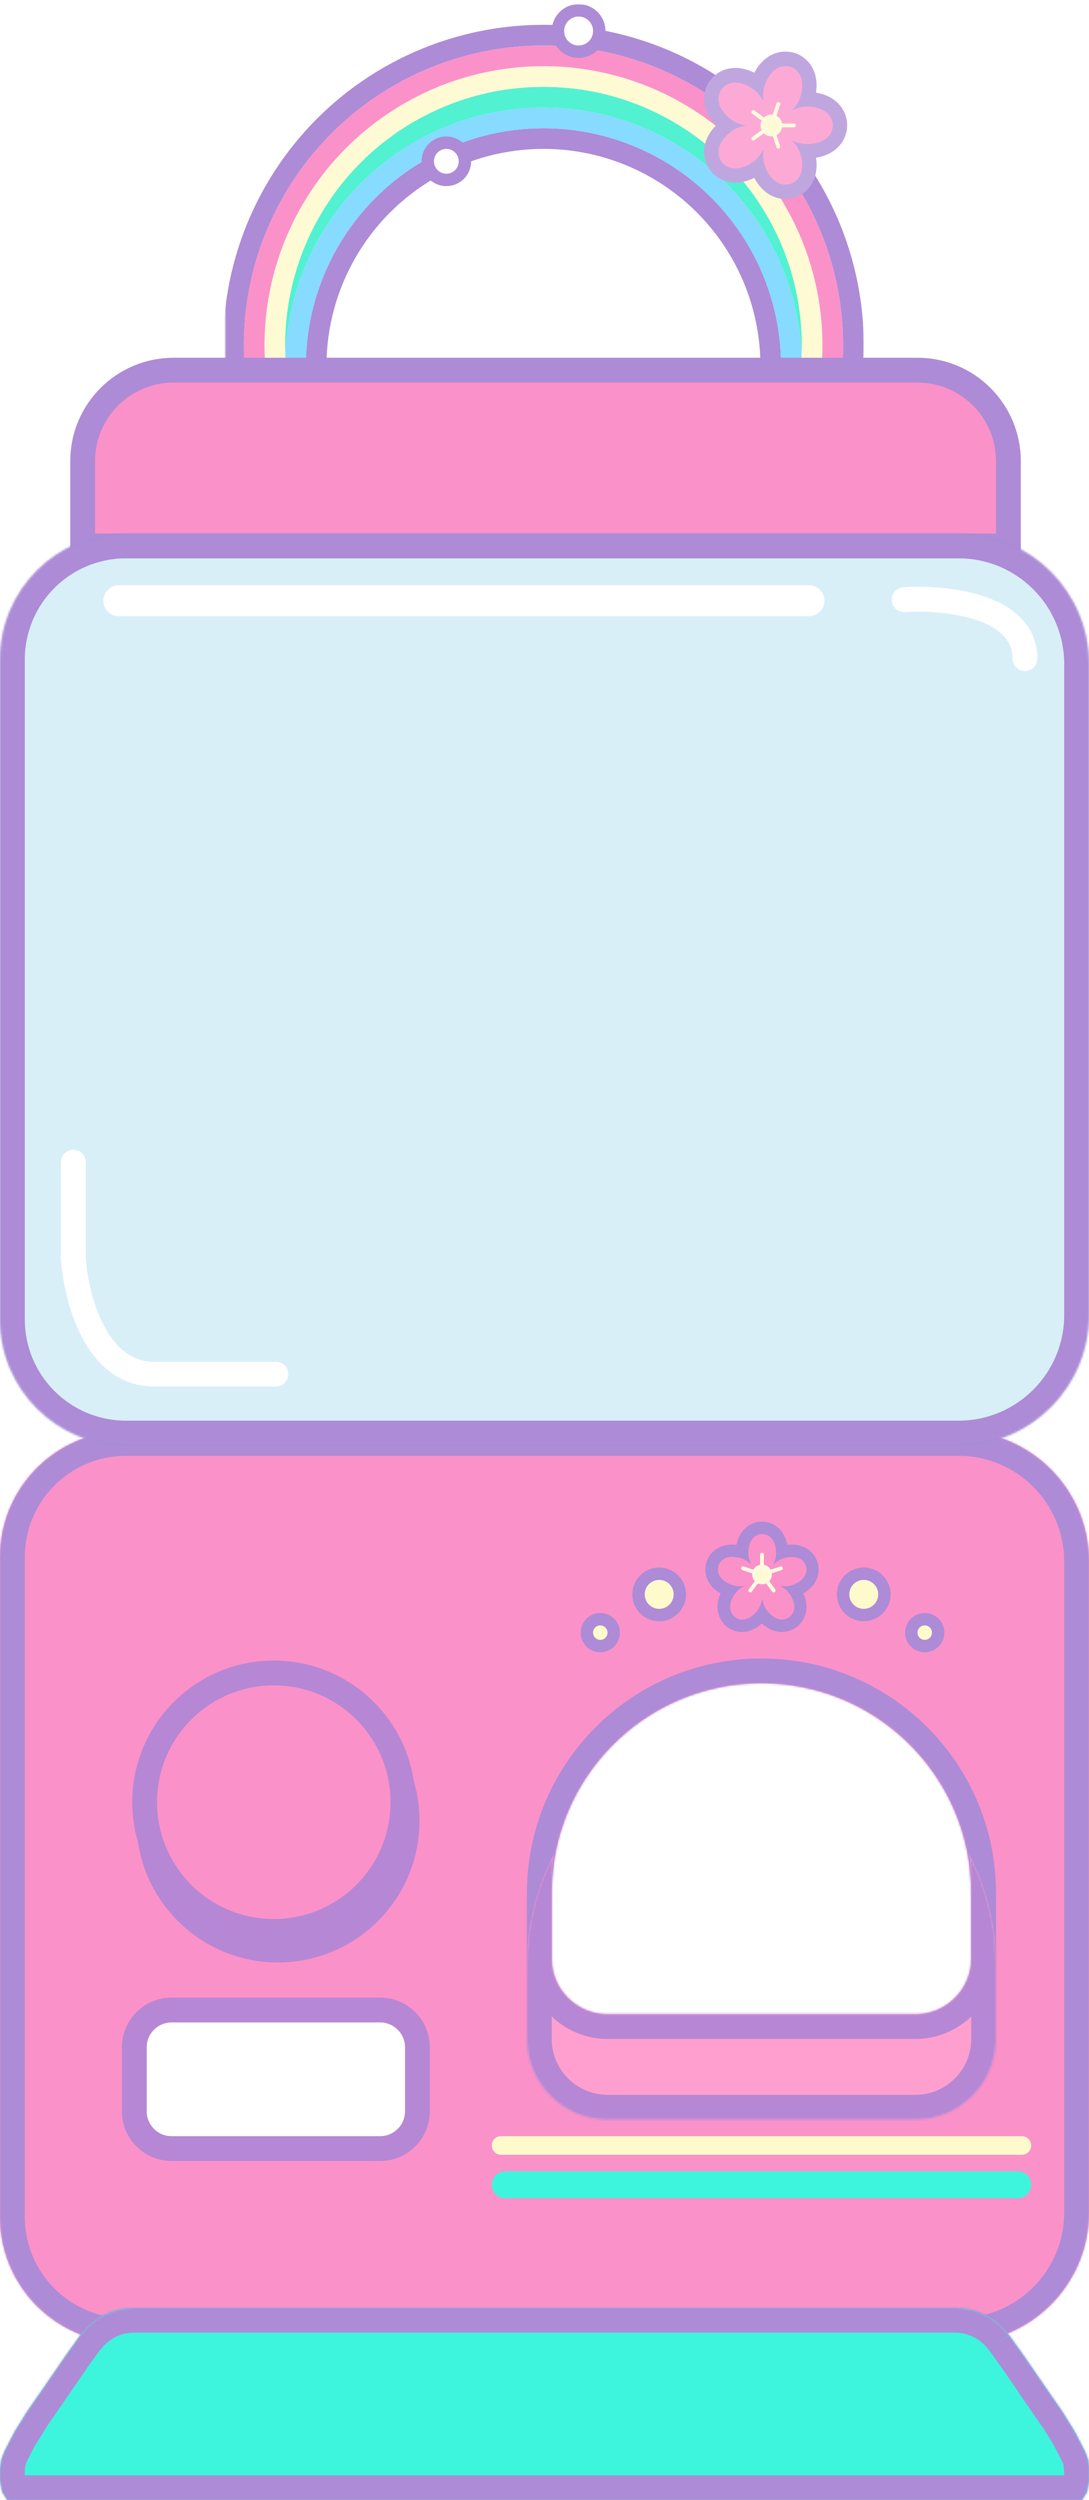 <?xml version="1.0" encoding="utf-8"?>
<!-- Generator: Adobe Illustrator 24.2.0, SVG Export Plug-In . SVG Version: 6.00 Build 0)  -->
<svg version="1.1" id="Layer_1" xmlns="http://www.w3.org/2000/svg" xmlns:xlink="http://www.w3.org/1999/xlink" x="0px" y="0px"
	 viewBox="0 0 527 1209" style="enable-background:new 0 0 527 1209;" xml:space="preserve">
<style type="text/css">
	.st0{fill:#C4C4C4;filter:url(#Adobe_OpacityMaskFilter);}
	.st1{mask:url(#mask0_134_78_1_);}
	.st2{fill:none;stroke:#AD8BD6;stroke-width:10;}
	.st3{fill:none;stroke:#86DBFE;stroke-width:10;}
	.st4{fill:none;stroke:#51F1D2;stroke-width:10;}
	.st5{fill:none;stroke:#FDFAD4;stroke-width:10;}
	.st6{fill:none;stroke:#FB91C9;stroke-width:10;}
	.st7{fill:#FFFFFF;stroke:#AD8BD6;stroke-width:6;}
	.st8{fill-rule:evenodd;clip-rule:evenodd;fill:#FB91C9;}
	.st9{fill-rule:evenodd;clip-rule:evenodd;fill:#FFFFFF;filter:url(#Adobe_OpacityMaskFilter_1_);}
	.st10{mask:url(#path-11-inside-1_134_78_1_);fill:#AD8BD6;}
	.st11{fill-rule:evenodd;clip-rule:evenodd;fill:#3DF5DD;}
	.st12{fill-rule:evenodd;clip-rule:evenodd;fill:#FFFFFF;filter:url(#Adobe_OpacityMaskFilter_2_);}
	.st13{mask:url(#path-13-inside-2_134_78_1_);fill:#AD8BD6;}
	.st14{fill:#FB91C9;stroke:#AD8BD6;stroke-width:12;}
	.st15{fill-rule:evenodd;clip-rule:evenodd;fill:#34ACD9;fill-opacity:0.19;}
	.st16{fill-rule:evenodd;clip-rule:evenodd;fill:#FFFFFF;filter:url(#Adobe_OpacityMaskFilter_3_);}
	.st17{mask:url(#path-16-inside-3_134_78_1_);fill:#AD8BD6;}
	.st18{fill:#FEFACC;stroke:#AD8BD6;stroke-width:6;}
	.st19{fill:#FEFACC;}
	.st20{fill:#3DF5DD;}
	.st21{fill:#FFFFFF;}
	.st22{fill:none;stroke:#FFFFFF;stroke-width:12;stroke-linecap:round;}
	.st23{fill:#FFFFFF;stroke:#B687D4;stroke-width:12;}
	.st24{fill:#C4C4C4;stroke:#B687D4;stroke-width:12;}
	.st25{fill:#FB91C9;stroke:#B687D4;stroke-width:12;}
	.st26{fill-rule:evenodd;clip-rule:evenodd;fill:#FF9FD0;}
	.st27{fill-rule:evenodd;clip-rule:evenodd;fill:#FFFFFF;filter:url(#Adobe_OpacityMaskFilter_4_);}
	.st28{mask:url(#path-31-inside-4_134_78_1_);fill:#B687D4;}
	.st29{fill:#FCAAD5;}
	.st30{fill:#C0A6DF;}
	.st31{fill:#FDFAD4;stroke:#FDFBDE;stroke-width:2.536;stroke-linecap:round;stroke-linejoin:round;stroke-miterlimit:7.245;}
	.st32{fill:none;stroke:#FDFBDE;stroke-width:2.536;stroke-linecap:round;stroke-linejoin:round;stroke-miterlimit:7.245;}
	.st33{fill:#FB91C9;}
	.st34{fill:#AD8BD6;}
</style>
<defs>
	<filter id="Adobe_OpacityMaskFilter" filterUnits="userSpaceOnUse" x="108" y="2" width="310" height="320">
		<feColorMatrix  type="matrix" values="1 0 0 0 0  0 1 0 0 0  0 0 1 0 0  0 0 0 1 0"/>
	</filter>
</defs>
<mask maskUnits="userSpaceOnUse" x="108" y="2" width="310" height="320" id="mask0_134_78_1_">
	<rect x="109" class="st0" width="310" height="177"/>
</mask>
<g class="st1">
	<circle class="st2" cx="263" cy="177" r="110"/>
	<circle class="st3" cx="263" cy="177" r="120"/>
	<circle class="st4" cx="263" cy="177" r="130"/>
	<circle class="st5" cx="263" cy="167" r="130"/>
	<circle class="st6" cx="263" cy="167" r="140"/>
	<circle class="st2" cx="263" cy="167" r="150"/>
	<circle class="st7" cx="280" cy="15" r="10"/>
	<circle class="st7" cx="216" cy="78" r="9"/>
</g>
<path class="st8" d="M0,753c0-33.7,27.3-61,61-61h198h204.9c34.9,0,63.1,28.3,63.1,63.1v314.8c0,34.9-28.3,63.1-63.1,63.1H259H61
	c-33.7,0-61-27.3-61-61V753z M470,952v-36.5c0-56.1-45.4-101.5-101.5-101.5S267,859.4,267,915.5V952c0,14.9,12.1,27,27,27h149
	C457.9,979,470,966.9,470,952z"/>
<defs>
	<filter id="Adobe_OpacityMaskFilter_1_" filterUnits="userSpaceOnUse" x="-12" y="680" width="551" height="465">
		<feColorMatrix  type="matrix" values="1 0 0 0 0  0 1 0 0 0  0 0 1 0 0  0 0 0 1 0"/>
	</filter>
</defs>
<mask maskUnits="userSpaceOnUse" x="-12" y="680" width="551" height="465" id="path-11-inside-1_134_78_1_">
	<path class="st9" d="M0,753c0-33.7,27.3-61,61-61h198h204.9c34.9,0,63.1,28.3,63.1,63.1v314.8c0,34.9-28.3,63.1-63.1,63.1H259H61
		c-33.7,0-61-27.3-61-61V753z M470,952v-36.5c0-56.1-45.4-101.5-101.5-101.5S267,859.4,267,915.5V952c0,14.9,12.1,27,27,27h149
		C457.9,979,470,966.9,470,952z"/>
</mask>
<path class="st10" d="M61,680c-40.3,0-73,32.7-73,73h24c0-27.1,21.9-49,49-49V680z M259,680H61v24h198V680z M463.9,680H259v24h204.9
	V680z M539,755.1c0-41.5-33.6-75.1-75.1-75.1v24c28.2,0,51.1,22.9,51.1,51.1H539z M539,1069.9V755.1h-24v314.8H539z M463.9,1145
	c41.5,0,75.1-33.6,75.1-75.1h-24c0,28.2-22.9,51.1-51.1,51.1V1145z M259,1145h204.9v-24H259V1145z M61,1145h198v-24H61V1145z
	 M-12,1072c0,40.3,32.7,73,73,73v-24c-27.1,0-49-21.9-49-49H-12z M-12,753v319h24V753H-12z M458,915.5V952h24v-36.5H458z M368.5,826
	c49.4,0,89.5,40.1,89.5,89.5h24c0-62.7-50.8-113.5-113.5-113.5V826z M279,915.5c0-49.4,40.1-89.5,89.5-89.5v-24
	C305.8,802,255,852.8,255,915.5H279z M279,952v-36.5h-24V952H279z M294,967c-8.3,0-15-6.7-15-15h-24c0,21.5,17.5,39,39,39V967z
	 M443,967H294v24h149V967z M458,952c0,8.3-6.7,15-15,15v24c21.5,0,39-17.5,39-39H458z"/>
<path class="st11" d="M64.8,1116c-10.3,0-19.9,4.9-25.9,13.2l-6.7,9.3l-7.9,11.5l-11.4,16.5l-5.9,9.5l-4.9,9.5l-1.5,4L0,1194v5.5
	l1,5.5l2.5,4h189.3h2h328.8l2.5-4l1-5.5v-5.5l-0.5-4.5l-1.5-4l-4.9-9.5l-5.9-9.5l-11.4-16.5l-7.9-11.5l-6.7-9.3
	c-6-8.3-15.7-13.2-25.9-13.2H194.8h-2H64.8z"/>
<defs>
	<filter id="Adobe_OpacityMaskFilter_2_" filterUnits="userSpaceOnUse" x="-12" y="1104" width="551" height="117">
		<feColorMatrix  type="matrix" values="1 0 0 0 0  0 1 0 0 0  0 0 1 0 0  0 0 0 1 0"/>
	</filter>
</defs>
<mask maskUnits="userSpaceOnUse" x="-12" y="1104" width="551" height="117" id="path-13-inside-2_134_78_1_">
	<path class="st12" d="M64.8,1116c-10.3,0-19.9,4.9-25.9,13.2l-6.7,9.3l-7.9,11.5l-11.4,16.5l-5.9,9.5l-4.9,9.5l-1.5,4L0,1194v5.5
		l1,5.5l2.5,4h189.3h2h328.8l2.5-4l1-5.5v-5.5l-0.5-4.5l-1.5-4l-4.9-9.5l-5.9-9.5l-11.4-16.5l-7.9-11.5l-6.7-9.3
		c-6-8.3-15.7-13.2-25.9-13.2H194.8h-2H64.8z"/>
</mask>
<path class="st13" d="M38.9,1129.2l-9.7-7l0,0L38.9,1129.2z M32.1,1138.5l-9.7-7l-0.1,0.1l-0.1,0.1L32.1,1138.5z M24.2,1150l9.9,6.8
	l0,0L24.2,1150z M12.9,1166.5l-9.9-6.8l-0.2,0.2l-0.1,0.2L12.9,1166.5z M6.9,1176l-10.2-6.4l-0.2,0.4l-0.2,0.4L6.9,1176z M2,1185.5
	l-10.6-5.5l-0.3,0.7l-0.3,0.7L2,1185.5z M0.5,1189.5l-11.3-4.2l-0.5,1.4l-0.2,1.5L0.5,1189.5z M0,1194l-11.9-1.3l-0.1,0.7v0.7H0z
	 M0,1199.5h-12v1.1l0.2,1.1L0,1199.5z M1,1205l-11.8,2.1l0.4,2.3l1.2,1.9L1,1205z M3.5,1209l-10.2,6.3l3.5,5.7h6.7V1209z
	 M523.5,1209v12h6.7l3.5-5.7L523.5,1209z M526,1205l10.2,6.3l1.2-1.9l0.4-2.3L526,1205z M527,1199.5l11.8,2.1l0.2-1.1v-1.1H527z
	 M527,1194h12v-0.7l-0.1-0.7L527,1194z M526.5,1189.5l11.9-1.3l-0.2-1.5l-0.5-1.4L526.5,1189.5z M525,1185.5l11.3-4.2l-0.3-0.7
	l-0.3-0.7L525,1185.5z M520.1,1176l10.6-5.5l-0.2-0.4l-0.2-0.4L520.1,1176z M514.1,1166.5l10.2-6.4l-0.1-0.2l-0.2-0.2L514.1,1166.5z
	 M502.8,1150l-9.9,6.8l0,0L502.8,1150z M494.9,1138.5l9.9-6.8l-0.1-0.1l-0.1-0.1L494.9,1138.5z M488.1,1129.2l-9.7,7l0,0
	L488.1,1129.2z M48.6,1136.3c3.8-5.2,9.8-8.3,16.2-8.3v-24c-14.1,0-27.3,6.8-35.6,18.2L48.6,1136.3z M41.8,1145.5l6.7-9.3
	l-19.4-14.1l-6.7,9.3L41.8,1145.5z M34.1,1156.8l7.9-11.5l-19.8-13.6l-7.9,11.5L34.1,1156.8z M22.7,1173.3l11.4-16.5l-19.8-13.6
	L3,1159.7L22.7,1173.3z M17.1,1182.4l5.9-9.5l-20.4-12.7l-5.9,9.5L17.1,1182.4z M12.6,1191l4.9-9.5l-21.3-11.1l-4.9,9.5L12.6,1191z
	 M11.7,1193.7l1.5-4l-22.5-8.3l-1.5,4L11.7,1193.7z M11.9,1195.3l0.5-4.5l-23.9-2.6l-0.5,4.5L11.9,1195.3z M12,1199.5v-5.5h-24v5.5
	H12z M12.8,1202.9l-1-5.5l-23.6,4.2l1,5.5L12.8,1202.9z M13.7,1202.7l-2.5-4l-20.4,12.6l2.5,4L13.7,1202.7z M192.8,1197H3.5v24
	h189.3V1197z M192.8,1221h2v-24h-2V1221z M194.8,1221h328.8v-24H194.8V1221z M533.7,1215.3l2.5-4l-20.4-12.6l-2.5,4L533.7,1215.3z
	 M537.8,1207.1l1-5.5l-23.6-4.2l-1,5.5L537.8,1207.1z M539,1199.5v-5.5h-24v5.5H539z M538.9,1192.7l-0.5-4.5l-23.9,2.6l0.5,4.5
	L538.9,1192.7z M537.8,1185.3l-1.5-4l-22.5,8.3l1.5,4L537.8,1185.3z M535.7,1180l-4.9-9.5l-21.3,11.1l4.9,9.5L535.7,1180z
	 M530.3,1169.6l-5.9-9.5l-20.4,12.7l5.9,9.5L530.3,1169.6z M524,1159.7l-11.4-16.5l-19.8,13.6l11.4,16.5L524,1159.7z M512.7,1143.2
	l-7.9-11.5l-19.8,13.6l7.9,11.5L512.7,1143.2z M504.6,1131.5l-6.7-9.3l-19.4,14.1l6.7,9.3L504.6,1131.5z M497.8,1122.2
	c-8.3-11.4-21.5-18.2-35.6-18.2v24c6.4,0,12.4,3.1,16.2,8.3L497.8,1122.2z M462.2,1104H194.8v24h267.4V1104z M194.8,1104h-2v24h2
	V1104z M64.8,1128h128v-24h-128V1128z"/>
<path class="st14" d="M482,264h6v-6v-35c0-24.3-19.7-44-44-44H84c-24.3,0-44,19.7-44,44v35v6h6H482z"/>
<path class="st15" d="M61,258c-33.7,0-61,27.3-61,61v319c0,33.7,27.3,61,61,61h198h204.9c34.9,0,63.1-28.3,63.1-63.1V321.1
	c0-34.9-28.3-63.1-63.1-63.1H259H61z"/>
<defs>
	<filter id="Adobe_OpacityMaskFilter_3_" filterUnits="userSpaceOnUse" x="-12" y="246" width="551" height="465">
		<feColorMatrix  type="matrix" values="1 0 0 0 0  0 1 0 0 0  0 0 1 0 0  0 0 0 1 0"/>
	</filter>
</defs>
<mask maskUnits="userSpaceOnUse" x="-12" y="246" width="551" height="465" id="path-16-inside-3_134_78_1_">
	<path class="st16" d="M61,258c-33.7,0-61,27.3-61,61v319c0,33.7,27.3,61,61,61h198h204.9c34.9,0,63.1-28.3,63.1-63.1V321.1
		c0-34.9-28.3-63.1-63.1-63.1H259H61z"/>
</mask>
<path class="st17" d="M12,319c0-27.1,21.9-49,49-49v-24c-40.3,0-73,32.7-73,73H12z M12,638V319h-24v319H12z M61,687
	c-27.1,0-49-21.9-49-49h-24c0,40.3,32.7,73,73,73V687z M259,687H61v24h198V687z M259,711h204.9v-24H259V711z M463.9,711
	c41.5,0,75.1-33.6,75.1-75.1h-24c0,28.2-22.9,51.1-51.1,51.1V711z M539,635.9V321.1h-24v314.8H539z M539,321.1
	c0-41.5-33.6-75.1-75.1-75.1v24c28.2,0,51.1,22.9,51.1,51.1H539z M463.9,246H259v24h204.9V246z M61,270h198v-24H61V270z"/>
<circle class="st18" cx="418" cy="771" r="10"/>
<circle class="st18" cx="319" cy="771" r="10"/>
<circle class="st18" cx="290.5" cy="789.5" r="6.5"/>
<circle class="st18" cx="447.5" cy="789.5" r="6.5"/>
<path class="st19" d="M242.5,1033h252c2.5,0,4.5,2,4.5,4.5l0,0c0,2.5-2,4.5-4.5,4.5h-252c-2.5,0-4.5-2-4.5-4.5l0,0
	C238,1035,240,1033,242.5,1033z"/>
<path class="st20" d="M244.5,1050h248c3.6,0,6.5,2.9,6.5,6.5l0,0c0,3.6-2.9,6.5-6.5,6.5h-248c-3.6,0-6.5-2.9-6.5-6.5l0,0
	C238,1052.9,240.9,1050,244.5,1050z"/>
<path class="st21" d="M57.5,283h334c4.1,0,7.5,3.4,7.5,7.5l0,0c0,4.1-3.4,7.5-7.5,7.5h-334c-4.1,0-7.5-3.4-7.5-7.5l0,0
	C50,286.4,53.4,283,57.5,283z"/>
<path class="st22" d="M437.5,290c19.5-1.3,58.5,2.5,58.5,28.5"/>
<path class="st23" d="M83,972h101c9.9,0,18,8.1,18,18v31c0,9.9-8.1,18-18,18H83c-9.9,0-18-8.1-18-18v-31C65,980.1,73.1,972,83,972z"
	/>
<circle class="st24" cx="134.5" cy="880.5" r="62.5"/>
<circle class="st25" cx="132.5" cy="871.5" r="62.5"/>
<path class="st22" d="M35.5,562v46.5c1.2,18.7,10.6,56,39,56s51.2,0,59,0"/>
<path class="st26" d="M470,947v-36.5c0-4.6-0.3-9.2-0.9-13.6c8.2,15.7,12.9,33.6,12.9,52.6V986c0,21.5-17.5,39-39,39H294
	c-21.5,0-39-17.5-39-39v-36.5c0-19,4.7-36.9,12.9-52.6c-0.6,4.5-0.9,9-0.9,13.6V947c0,14.9,12.1,27,27,27h149
	C457.9,974,470,961.9,470,947z"/>
<defs>
	<filter id="Adobe_OpacityMaskFilter_4_" filterUnits="userSpaceOnUse" x="243" y="891.3" width="251" height="145.7">
		<feColorMatrix  type="matrix" values="1 0 0 0 0  0 1 0 0 0  0 0 1 0 0  0 0 0 1 0"/>
	</filter>
</defs>
<mask maskUnits="userSpaceOnUse" x="243" y="891.3" width="251" height="145.7" id="path-31-inside-4_134_78_1_">
	<path class="st27" d="M470,947v-36.5c0-4.6-0.3-9.2-0.9-13.6c8.2,15.7,12.9,33.6,12.9,52.6V986c0,21.5-17.5,39-39,39H294
		c-21.5,0-39-17.5-39-39v-36.5c0-19,4.7-36.9,12.9-52.6c-0.6,4.5-0.9,9-0.9,13.6V947c0,14.9,12.1,27,27,27h149
		C457.9,974,470,961.9,470,947z"/>
</mask>
<path class="st28" d="M469.1,896.9l10.6-5.6l-22.5,7.2L469.1,896.9z M267.9,896.9l11.9,1.6l-22.5-7.2L267.9,896.9z M458,910.5V947
	h24v-36.5H458z M457.2,898.5c0.5,3.9,0.8,7.9,0.8,12h24c0-5.2-0.3-10.2-1-15.2L457.2,898.5z M458.5,902.5c7.4,14.1,11.5,30,11.5,47
	h24c0-21-5.2-40.8-14.3-58.2L458.5,902.5z M470,949.5V986h24v-36.5H470z M470,986c0,14.9-12.1,27-27,27v24c28.2,0,51-22.8,51-51H470
	z M443,1013H294v24h149V1013z M294,1013c-14.9,0-27-12.1-27-27h-24c0,28.2,22.8,51,51,51V1013z M267,986v-36.5h-24V986H267z
	 M267,949.5c0-17,4.2-33,11.5-47l-21.3-11.1c-9.1,17.4-14.3,37.2-14.3,58.2H267z M279,910.5c0-4.1,0.3-8.1,0.8-12l-23.8-3.2
	c-0.7,5-1,10.1-1,15.2H279z M279,947v-36.5h-24V947H279z M294,962c-8.3,0-15-6.7-15-15h-24c0,21.5,17.5,39,39,39V962z M443,962H294
	v24h149V962z M458,947c0,8.3-6.7,15-15,15v24c21.5,0,39-17.5,39-39H458z"/>
<g transform="matrix(0, 0.725, -0.725, 0, -47.212, -60.461)">
	<g>
		<path class="st29" d="M211.4-589.3c0,8.1-6.1,15-16.3,18.4c3.5,5,5.4,10.1,5.4,14.9c0,5.4-2.3,10-6.5,13.1c-4.1,3-9,3.8-14,2.3
			c-4.7-1.4-9.2-4.8-12.9-9.9c-9,12.2-20,12.6-26.9,7.6c-4.2-3-6.5-7.7-6.5-13.1c0-4.8,1.9-9.9,5.4-14.9
			c-10.2-3.4-16.3-10.3-16.3-18.4c0-1.6,0.3-3.3,0.8-4.9c2.6-7.9,11.9-14.2,26.3-9.7c0.1-15.1,9-22,17.3-22c8.3,0,17.2,6.9,17.3,22
			c6-1.9,11.6-2,16.3-0.4c4.9,1.7,8.5,5.3,10,10.1C211.1-592.6,211.4-591,211.4-589.3L211.4-589.3z"/>
		<g>
			<path class="st30" d="M127.5-589.3c0-1.1,0.2-2.3,0.5-3.4c2.1-6.6,9.7-10,20.5-6.5c3.2,1,6.1,3.1,8.6,5.6
				c-1.5-3.2-2.6-6.6-2.6-9.9c0-11.3,5.6-17.5,12.5-17.5c6.9,0,12.5,6.2,12.5,17.5c0,0,0,0,0,0c0,3.3-1.1,6.8-2.6,9.9
				c2.5-2.4,5.4-4.5,8.6-5.6c10.8-3.5,18.4-0.1,20.5,6.5c0.4,1.1,0.5,2.2,0.5,3.4c0,5.5-4.4,11-13.3,13.9c-3.2,1-6.8,1-10.2,0.6
				c3.1,1.7,6,3.8,8,6.5c3.2,4.4,4.7,8.7,4.7,12.3c0,3.9-1.6,7.1-4.5,9.2c-5.6,4.1-13.7,2.3-20.4-6.8c-2-2.7-3.1-6.1-3.7-9.6
				c-0.6,3.4-1.7,6.9-3.7,9.6c-6.7,9.2-14.8,10.9-20.4,6.8c-2.9-2.1-4.5-5.3-4.5-9.2c0-3.7,1.5-7.9,4.7-12.3c2-2.7,4.9-4.8,7.9-6.5
				c-3.5,0.5-7.1,0.5-10.2-0.6C131.8-578.3,127.5-583.8,127.5-589.3 M117.8-589.3C117.8-589.3,117.8-589.3,117.8-589.3
				c0,8.5,5.3,16.1,14.1,20.7c-2.1,4.2-3.2,8.5-3.2,12.6c0,0,0,0,0,0c0,6.9,3.1,13.1,8.5,17c7.6,5.5,19.6,6.1,29.8-4.1
				c3.5,3.5,7.4,5.9,11.5,7.1c6.4,1.9,13,0.8,18.2-3c5.4-3.9,8.5-10.1,8.5-17c0-4.1-1.1-8.4-3.2-12.6c8.9-4.6,14.1-12.2,14.1-20.7
				c0-2.1-0.3-4.3-1-6.3c-2-6.2-6.7-10.9-13-13.2c-4.1-1.4-8.6-1.8-13.5-1c-2.3-14.3-12.3-20.8-21.7-20.8c-9.4,0-19.4,6.6-21.7,20.8
				c-14.3-2.2-23.6,5.3-26.5,14.2C118.2-593.6,117.8-591.5,117.8-589.3L117.8-589.3L117.8-589.3z"/>
		</g>
	</g>
	<g transform="matrix(1, 0, 0, 1, 348.364, 53.153)">
		<circle class="st31" cx="-181.3" cy="-633.2" r="6"/>
		<line class="st32" x1="-181.3" y1="-639.2" x2="-181.3" y2="-648.2"/>
		<line class="st32" x1="-187.1" y1="-635" x2="-195.6" y2="-637.8"/>
		<line class="st32" x1="-184.9" y1="-628.3" x2="-190.2" y2="-621.1"/>
		<line class="st32" x1="-177.8" y1="-628.3" x2="-172.5" y2="-621.1"/>
		<line class="st32" x1="-175.6" y1="-635" x2="-167.1" y2="-637.8"/>
	</g>
</g>
<g transform="matrix(0, 0.725, -0.725, 0, -47.212, -60.461)">
	<g>
		<path class="st33" d="M1167.9-587.1c0,4.8-2.7,9.5-7.6,13.3c4.9,3.8,7.6,8.5,7.6,13.3c0,2.6-0.8,5.1-2.3,7.2
			c-3.7,5.1-11.8,7.6-21.1,1.3c-3.8,10.5-11.8,13.3-17.9,11.3c-5.4-1.8-8.8-6.8-8.8-13.3c0-2,0.3-4.2,1-6.4
			c-11.2-0.4-16.3-7.2-16.3-13.5c0-3.9,1.8-7.4,5-9.9c2.9-2.2,6.8-3.4,11.3-3.6c-0.6-2.2-1-4.4-1-6.4c0-6.4,3.4-11.5,8.8-13.2
			c6-2,14.1,0.8,17.9,11.3c9.3-6.3,17.4-3.8,21.1,1.3C1167.1-592.1,1167.9-589.6,1167.9-587.1z"/>
		<path class="st34" d="M1106.6-573.8c0-5.2,4.6-9.4,13.1-9.4c2.5,0,5.1,0.8,7.4,2c-1.8-1.9-3.4-4.1-4.2-6.5c-0.7-2.2-1-4.2-1-6.1
			c0-4.8,2.3-8.2,5.9-9.3c4.9-1.6,10.3,1.5,13,9.6c0.5,1.4,0.6,3,0.6,4.5c0,1-0.1,2.1-0.2,3.2c1.2-2.3,2.8-4.5,4.8-6
			c6.9-5,13.1-4.3,16.1-0.1c1,1.4,1.6,3,1.6,4.7c0,3.4-2.1,7.2-6.7,10.5c-2,1.5-4.6,2.3-7.2,2.8c2.6,0.5,5.1,1.3,7.2,2.8
			c4.6,3.3,6.7,7.1,6.7,10.5c0,1.7-0.5,3.3-1.6,4.7c-3,4.2-9.3,4.9-16.1-0.1c-2-1.5-3.6-3.6-4.8-6c0.1,1,0.2,2.1,0.2,3.2
			c0,1.6-0.2,3.1-0.7,4.5c-2.6,8.1-8,11.2-13,9.6c-3.6-1.2-5.9-4.5-5.9-9.3c0-1.8,0.3-3.8,1-6.1c0.8-2.4,2.3-4.6,4.2-6.5
			c-2.4,1.2-4.9,2-7.4,2C1111.3-564.4,1106.6-568.6,1106.6-573.8 M1098.3-573.8c0,7.3,4.9,15,15.5,17.1c-0.1,1-0.2,1.9-0.2,2.8
			c0,8.3,4.5,14.9,11.6,17.2c6.9,2.2,15.8,0,21-9.4c9.8,4.5,18.3,1.1,22.6-4.7c2.1-2.8,3.1-6.1,3.1-9.6c0-4.7-2-9.3-5.6-13.3
			c3.7-4,5.6-8.6,5.6-13.3c0-3.5-1.1-6.8-3.1-9.6c-4.3-5.9-12.8-9.3-22.6-4.7c-5.3-9.4-14.1-11.7-21-9.4
			c-7.2,2.3-11.6,8.9-11.6,17.2c0,0.9,0.1,1.9,0.2,2.8c-3.4,0.7-6.4,2-8.9,3.9C1100.8-583.7,1098.3-578.9,1098.3-573.8L1098.3-573.8
			z"/>
	</g>
	<g transform="matrix(1, 0, 0, 1, 348.364, 53.153)">
		<circle class="st31" cx="785.2" cy="-626.9" r="5.3"/>
		<line class="st32" x1="779.9" y1="-626.9" x2="772" y2="-626.9"/>
		<line class="st32" x1="783.6" y1="-621.9" x2="781.1" y2="-614.3"/>
		<line class="st32" x1="789.5" y1="-623.8" x2="795.9" y2="-619.1"/>
		<line class="st32" x1="789.5" y1="-630" x2="795.9" y2="-634.7"/>
		<line class="st32" x1="783.6" y1="-631.9" x2="781.1" y2="-639.5"/>
	</g>
</g>
</svg>
